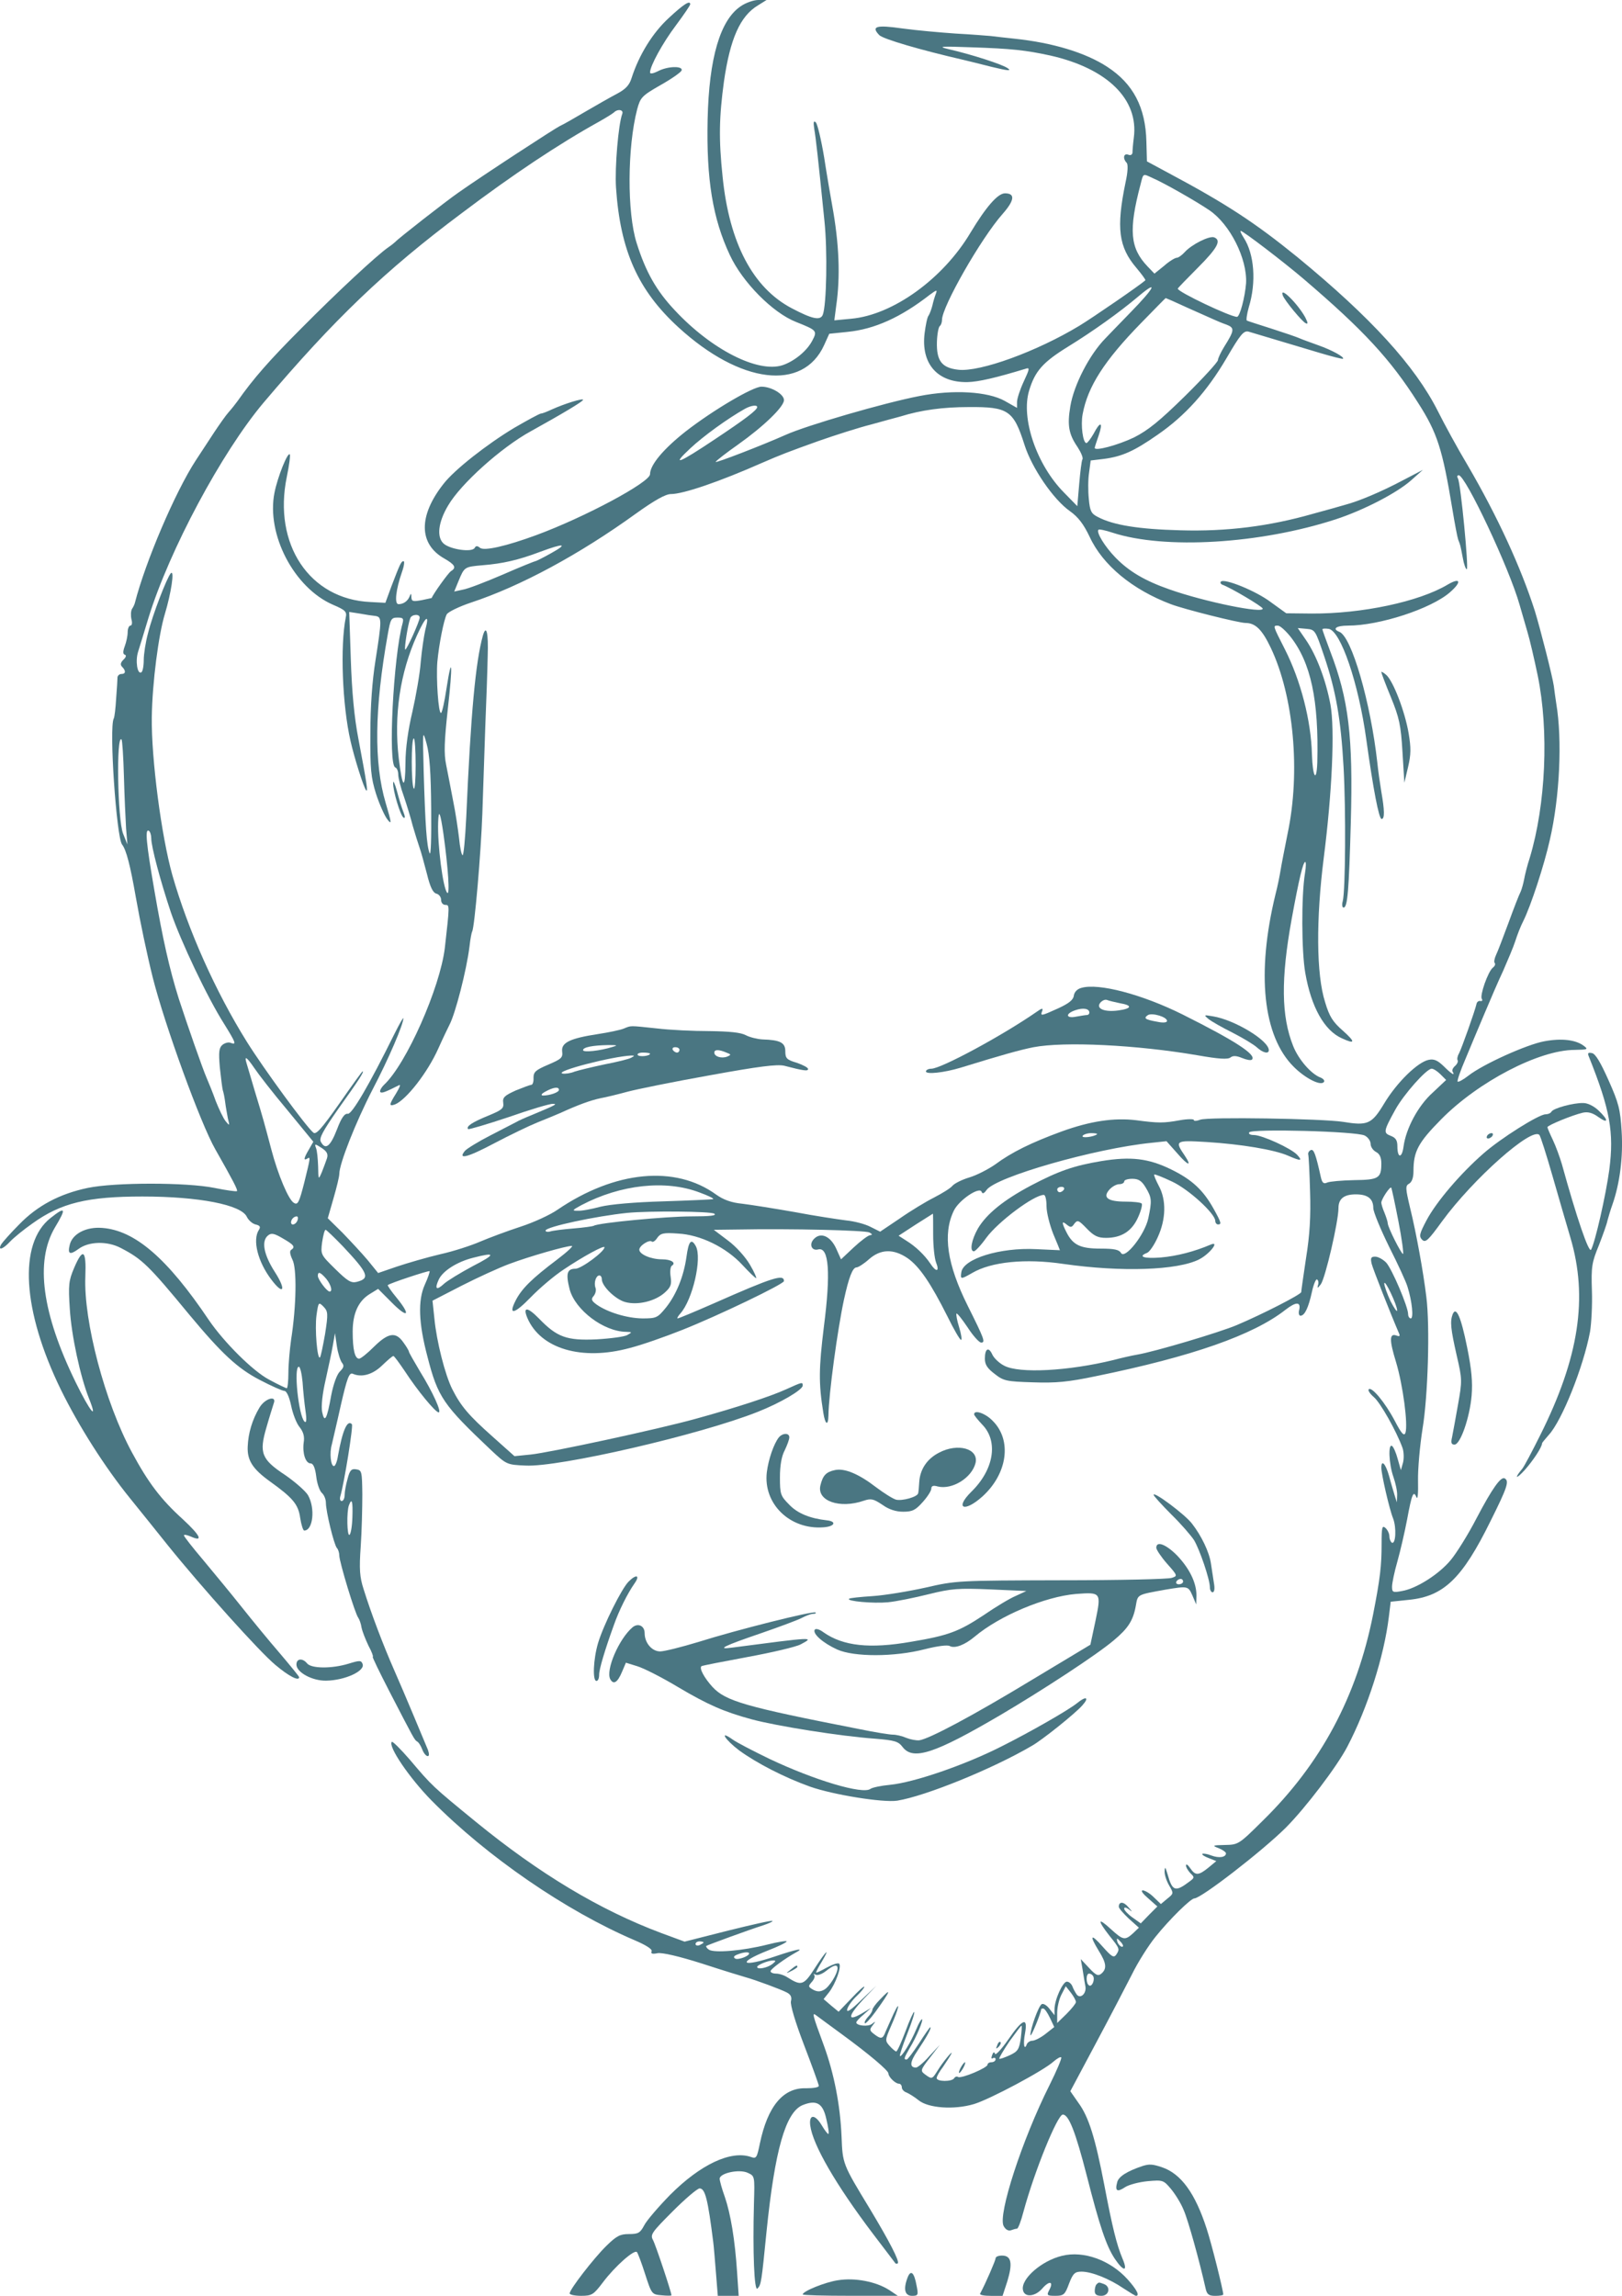 <svg width="212" height="300" viewBox="0 0 212 300" fill="none" xmlns="http://www.w3.org/2000/svg">
<g clip-path="url(#clip0_681_26)">
<path d="M96.831 0.807C94.135 2.597 92.664 7.579 92.489 15.614C92.314 23.439 93.154 28.561 95.395 33.333C97.041 36.877 100.997 40.877 104.043 42.07C106.774 43.158 106.844 43.228 106.179 44.491C105.478 45.86 103.833 47.193 102.292 47.719C99.071 48.772 92.979 45.684 88.182 40.526C85.801 38 84.401 35.544 83.21 31.755C81.95 27.79 81.985 19.264 83.28 14.28C83.701 12.737 83.876 12.526 86.326 11.123C87.762 10.316 89.022 9.438 89.092 9.193C89.267 8.596 87.272 8.631 86.011 9.298C85.381 9.614 84.961 9.684 84.961 9.473C84.961 8.631 86.606 5.614 88.357 3.298C89.373 1.93 90.213 0.702 90.213 0.561C90.213 -0 89.373 0.526 87.412 2.351C85.311 4.281 83.525 7.158 82.545 10.21C82.265 11.123 81.775 11.649 80.654 12.245C79.849 12.667 77.993 13.719 76.558 14.561C75.123 15.403 73.617 16.281 73.197 16.456C72.532 16.772 63.113 22.912 59.927 25.158C58.351 26.245 51.979 31.228 51.699 31.579C51.594 31.684 51.174 32.035 50.754 32.316C49.283 33.333 44.172 38.07 39.375 42.912C35.173 47.122 33.142 49.438 31.042 52.42C30.762 52.806 30.236 53.473 29.886 53.859C29.536 54.245 28.696 55.438 27.996 56.491C27.296 57.543 26.21 59.227 25.58 60.175C22.884 64.315 18.998 73.438 17.632 78.771C17.597 78.946 17.422 79.332 17.247 79.578C17.107 79.823 17.072 80.42 17.177 80.911C17.317 81.402 17.247 81.753 17.037 81.753C16.862 81.753 16.687 82.139 16.687 82.595C16.687 83.087 16.512 83.894 16.302 84.455C16.057 85.122 16.057 85.473 16.302 85.543C16.547 85.613 16.477 85.894 16.127 86.209C15.742 86.595 15.707 86.876 15.951 87.122C16.477 87.648 16.442 88.069 15.882 88.069C15.601 88.069 15.391 88.28 15.356 88.49C15.356 88.736 15.286 89.999 15.181 91.262C15.111 92.525 14.971 93.718 14.866 93.894C14.236 95.052 15.216 109.367 15.951 110.35C16.512 111.052 17.037 113.157 17.737 117.157C18.332 120.525 19.208 124.701 19.978 127.788C21.553 133.999 26.21 146.806 28.136 150.174C30.447 154.245 31.112 155.508 30.972 155.648C30.867 155.718 29.571 155.543 28.031 155.227C24.39 154.49 15.007 154.49 11.47 155.227C7.793 155.999 4.887 157.543 2.507 159.999C1.386 161.122 0.336 162.315 0.161 162.595C-0.329 163.473 0.371 163.262 1.316 162.245C1.771 161.753 3.102 160.666 4.257 159.859C7.969 157.192 11.435 156.35 18.612 156.35C26.035 156.35 31.566 157.438 32.267 159.017C32.477 159.438 32.968 159.894 33.388 159.999C33.983 160.139 34.088 160.315 33.843 160.701C32.968 162.034 33.703 164.876 35.453 167.192C37.064 169.332 37.449 168.595 35.944 166.245C34.473 163.964 34.123 162.174 35.033 161.438C35.453 161.087 35.839 161.157 36.959 161.824C38.429 162.666 38.639 162.946 38.044 163.332C37.834 163.473 37.904 163.929 38.219 164.595C38.815 165.718 38.745 170.631 38.044 175.087C37.869 176.35 37.694 178.28 37.694 179.367C37.694 180.49 37.589 181.403 37.484 181.403C37.379 181.403 36.329 180.911 35.173 180.28C33.038 179.157 29.256 175.367 27.296 172.49C21.869 164.42 17.632 160.771 13.361 160.455C11.26 160.28 9.474 161.227 9.124 162.631C8.809 163.894 9.124 164.034 10.28 163.192C11.61 162.21 14.026 162.139 15.811 163.087C18.577 164.525 19.418 165.332 24.739 171.788C28.976 176.876 31.042 178.806 33.948 180.315C35.488 181.122 36.924 181.753 37.169 181.753C37.449 181.753 37.799 182.49 38.044 183.648C38.254 184.701 38.744 185.999 39.164 186.49C39.655 187.122 39.83 187.718 39.69 188.525C39.515 189.894 39.935 191.227 40.6 191.227C40.95 191.227 41.195 191.824 41.335 192.946C41.44 193.894 41.79 194.841 42.071 195.087C42.351 195.332 42.596 195.894 42.596 196.385C42.596 197.508 43.646 201.824 44.031 202.28C44.206 202.455 44.346 202.911 44.346 203.262C44.346 204.069 46.412 210.911 46.832 211.403C46.972 211.613 47.182 212.174 47.252 212.666C47.357 213.192 47.778 214.245 48.163 215.052C48.583 215.824 48.828 216.49 48.723 216.49C48.618 216.49 49.598 218.49 50.859 220.946C54.185 227.367 54.15 227.332 54.535 227.578C54.745 227.683 55.025 228.174 55.2 228.631C55.375 229.087 55.69 229.473 55.9 229.473C56.11 229.473 56.11 229.192 55.935 228.666C55.375 227.332 52.889 221.332 51.524 218.245C50.088 214.981 48.478 210.736 47.532 207.683C47.007 206.069 46.937 205.052 47.147 202.069C47.287 200.069 47.357 196.981 47.357 195.262C47.322 192.28 47.287 192.104 46.552 191.999C45.922 191.894 45.712 192.139 45.432 193.227C45.222 193.964 45.047 194.911 45.047 195.332C45.047 195.788 44.871 196.139 44.661 196.139C44.451 196.139 44.381 195.859 44.486 195.508C44.977 193.859 46.202 186.28 45.992 186.104C45.397 185.473 44.767 186.911 44.171 190.245C44.066 190.981 43.821 191.578 43.646 191.578C43.226 191.578 43.051 189.859 43.366 188.771C43.471 188.28 44.031 185.964 44.556 183.578C45.362 180.069 45.642 179.332 46.097 179.508C47.287 180.034 48.723 179.613 49.948 178.42C50.648 177.753 51.279 177.192 51.419 177.192C51.524 177.192 52.189 178.104 52.924 179.192C54.57 181.718 56.916 184.56 57.336 184.56C57.756 184.56 56.601 181.964 54.885 179.192C54.115 177.894 53.45 176.736 53.45 176.631C53.45 176.525 53.134 175.964 52.714 175.403C51.734 173.999 50.754 174.139 48.898 175.964C48.023 176.841 47.147 177.543 46.937 177.543C46.377 177.543 46.097 176.35 46.097 173.999C46.097 171.648 46.832 169.999 48.338 169.087L49.423 168.42L51.244 170.245C53.344 172.35 53.73 171.894 51.839 169.578C51.139 168.736 50.614 167.964 50.684 167.929C50.929 167.683 56.04 165.999 56.145 166.104C56.215 166.139 55.935 166.981 55.515 167.894C54.605 169.929 54.71 172.911 55.865 177.262C57.231 182.595 57.931 183.578 64.163 189.473C66.194 191.367 66.229 191.403 68.68 191.508C73.021 191.753 91.543 187.473 99.036 184.49C101.977 183.332 104.918 181.613 104.918 181.052C104.918 180.56 104.848 180.595 102.748 181.543C100.752 182.455 96.27 183.929 90.912 185.403C85.976 186.771 71.796 189.824 69.344 190.069L67.244 190.28L64.373 187.718C61.257 184.946 60.241 183.753 59.121 181.543C58.176 179.683 57.055 175.262 56.775 172.28L56.53 169.964L60.346 167.999C62.412 166.946 65.248 165.648 66.579 165.157C69.204 164.174 73.966 162.806 74.736 162.806C74.981 162.806 74.106 163.613 72.811 164.595C69.555 167.052 68.224 168.35 67.419 169.894C66.368 171.929 67.209 171.753 69.379 169.508C70.5 168.35 72.426 166.701 73.721 165.859C76.172 164.21 79.008 162.666 79.008 162.981C79.008 163.543 76.032 165.753 75.227 165.788C74.106 165.788 73.931 166.42 74.456 168.49C75.192 171.192 78.903 173.999 81.844 174.034C82.649 174.069 82.649 174.069 81.984 174.455C81.634 174.666 79.813 174.911 77.957 175.017C74.071 175.192 72.811 174.736 70.465 172.315C68.959 170.771 68.294 170.701 68.924 172.21C70.64 176.245 76.032 177.859 82.334 176.139C83.875 175.753 86.956 174.666 89.162 173.788C93.853 171.929 102.466 167.788 102.466 167.403C102.466 166.455 101.066 166.876 93.293 170.315C90.807 171.403 88.707 172.28 88.566 172.28C88.461 172.28 88.601 171.999 88.916 171.648C90.527 169.859 91.787 164.42 90.947 162.841C90.352 161.753 90.002 162.174 89.722 164.245C89.372 166.736 88.426 169.122 87.061 170.841C85.941 172.21 85.8 172.28 83.945 172.28C81.914 172.245 79.393 171.473 77.958 170.455C77.293 169.964 77.222 169.753 77.608 169.332C77.853 169.017 77.958 168.525 77.818 168.245C77.608 167.613 77.888 166.666 78.343 166.666C78.518 166.666 78.658 166.876 78.658 167.157C78.658 168.069 80.444 169.788 81.704 170.139C83.35 170.595 85.66 170.034 86.921 168.876C87.691 168.174 87.796 167.824 87.656 166.841C87.551 166.174 87.621 165.543 87.796 165.403C88.426 165.017 87.726 164.56 86.536 164.56C85.065 164.56 83.56 163.894 83.56 163.297C83.56 162.771 84.89 161.929 85.205 162.245C85.345 162.35 85.66 162.139 85.906 161.753C86.326 161.157 86.711 161.052 88.601 161.192C91.507 161.332 94.904 162.981 97.039 165.297C97.915 166.245 98.72 167.017 98.825 167.017C98.93 167.017 98.58 166.21 98.02 165.262C97.424 164.245 96.199 162.876 95.149 162.104L93.293 160.701L96.199 160.666C103.552 160.525 113.145 160.771 113.635 161.052C114.02 161.262 114.055 161.367 113.74 161.403C113.495 161.403 112.55 162.104 111.605 162.981L109.924 164.56L109.294 163.157C108.559 161.543 107.298 160.981 106.423 161.859C105.688 162.56 106.073 163.508 106.948 163.262C108.348 162.911 108.594 166.315 107.683 173.367C107.018 178.806 106.983 180.736 107.613 184.631C107.858 186.174 108.243 186.385 108.278 184.981C108.313 182.174 109.469 173.718 110.309 169.824C110.939 166.946 111.43 165.613 111.955 165.613C112.165 165.613 112.9 165.157 113.565 164.56C115.106 163.192 116.786 163.157 118.642 164.42C120.183 165.508 121.653 167.683 123.824 171.999C124.664 173.718 125.469 175.087 125.609 175.087C125.75 175.087 125.645 174.35 125.364 173.438C125.084 172.56 124.944 171.753 125.014 171.648C125.119 171.578 125.75 172.385 126.485 173.473C127.185 174.56 127.99 175.438 128.235 175.438C128.831 175.438 128.656 174.981 126.485 170.631C123.789 165.227 123.194 161.262 124.664 158.21C125.329 156.806 128.06 154.981 128.305 155.753C128.41 156.034 128.621 155.964 128.936 155.508C130.126 153.788 143.151 150.069 150.503 149.332L152.464 149.122L153.899 150.736C155.265 152.315 155.825 152.49 154.88 151.052C153.514 149.052 153.584 148.981 157.681 149.227C162.232 149.508 166.609 150.245 168.359 151.017C170.04 151.753 170.285 151.718 169.55 150.911C168.78 150.069 164.963 148.315 163.878 148.315C163.423 148.315 163.143 148.174 163.283 147.964C163.598 147.473 177.322 147.824 178.373 148.385C178.793 148.595 179.143 149.087 179.143 149.473C179.143 149.859 179.458 150.315 179.843 150.525C180.334 150.771 180.544 151.262 180.544 152.034C180.544 153.964 180.193 154.174 176.972 154.21C175.362 154.245 173.786 154.385 173.471 154.525C173.016 154.736 172.806 154.595 172.631 153.788C171.966 150.806 171.721 150.139 171.335 150.28C171.09 150.385 170.95 150.631 170.985 150.841C171.055 151.052 171.16 153.227 171.23 155.683C171.335 158.911 171.195 161.367 170.705 164.385C170.355 166.701 170.075 168.701 170.075 168.841C170.04 169.157 164.963 171.753 161.637 173.157C159.396 174.104 150.923 176.631 148.612 177.017C147.982 177.122 146.582 177.438 145.531 177.718C139.649 179.157 133.207 179.508 131.246 178.455C130.616 178.139 129.916 177.473 129.706 177.017C129.216 175.929 128.726 176.21 128.726 177.543C128.726 178.315 129.041 178.806 130.021 179.543C131.176 180.455 131.562 180.525 134.993 180.631C138.004 180.736 139.579 180.595 143.256 179.824C155.79 177.262 163.808 174.455 168.009 171.157C169.41 170.069 170.075 170.069 169.795 171.227C169.69 171.613 169.795 171.929 169.97 171.929C170.53 171.929 171.02 170.876 171.475 168.806C171.686 167.824 172.001 167.087 172.141 167.192C172.316 167.297 172.386 167.648 172.246 167.999C172.141 168.385 172.246 168.315 172.631 167.824C173.226 167.017 174.942 159.613 174.942 157.859C174.942 156.631 175.677 156.069 177.217 156.069C178.758 156.069 179.493 156.631 179.493 157.859C179.493 158.35 180.439 160.631 181.559 162.911C182.714 165.192 183.8 167.543 183.975 168.174C184.57 170.069 184.78 172.28 184.395 172.28C184.22 172.28 184.045 172.034 184.045 171.718C184.045 170.771 181.944 165.824 181.174 164.981C180.754 164.56 180.123 164.21 179.738 164.21C179.178 164.21 179.108 164.385 179.283 165.157C179.493 165.929 181.699 171.543 182.889 174.315C182.994 174.595 182.889 174.666 182.539 174.525C181.594 174.174 181.559 175.052 182.469 177.999C183.38 181.052 184.045 186.139 183.695 187.227C183.52 187.718 183.17 187.332 182.294 185.648C181.034 183.262 179.283 181.157 178.898 181.543C178.758 181.683 179.073 182.139 179.563 182.56C180.404 183.262 182.504 186.981 183.31 189.192C183.485 189.683 183.52 190.56 183.38 191.122L183.099 192.104L182.679 190.631C182.469 189.824 182.119 189.052 181.944 188.946C181.419 188.595 181.524 191.297 182.119 192.981C182.399 193.788 182.644 194.876 182.609 195.403L182.574 196.315L182.294 195.438C182.154 194.946 181.804 193.824 181.559 192.876C181.104 191.262 180.544 190.666 180.544 191.788C180.544 192.631 181.594 197.227 182.084 198.42C182.539 199.613 182.434 201.859 181.909 201.578C181.734 201.438 181.594 201.087 181.594 200.736C181.594 200.385 181.349 199.894 181.069 199.648C180.649 199.297 180.579 199.578 180.579 201.718C180.579 204.56 180.404 206.21 179.458 211.017C177.322 221.718 172.666 230.455 164.998 237.964C161.917 241.017 161.847 241.052 160.096 241.087C158.451 241.122 158.381 241.157 159.291 241.508C159.816 241.718 160.237 242.034 160.237 242.174C160.237 242.701 159.326 242.841 158.311 242.455C157.786 242.245 157.261 242.174 157.155 242.245C157.05 242.35 157.436 242.595 157.996 242.806L158.976 243.192L157.961 244.034C156.665 245.087 156.245 245.122 155.58 244.139C155.265 243.683 155.02 243.508 155.02 243.753C154.985 243.964 155.265 244.42 155.58 244.771C156.14 245.297 156.14 245.367 155.475 245.859C153.619 247.262 153.234 247.157 152.604 244.911C152.324 243.964 152.254 243.859 152.219 244.49C152.184 244.946 152.464 245.788 152.814 246.385C153.409 247.403 153.409 247.438 152.569 248.104L151.729 248.806L150.783 247.894C150.293 247.403 149.628 247.017 149.348 247.017C149.068 247.052 149.383 247.473 150.083 248.069L151.273 249.122L150.188 250.21L149.103 251.332L148.017 250.56C147.422 250.139 146.932 249.613 146.932 249.403C146.932 249.192 147.177 249.227 147.562 249.508C148.052 249.894 148.052 249.859 147.492 249.227C146.862 248.455 146.232 248.455 146.232 249.157C146.232 249.367 146.827 250.034 147.527 250.701L148.858 251.894L148.087 252.631C147.037 253.578 146.792 253.543 145.181 252.069C143.466 250.49 143.396 250.876 145.006 252.946C146.372 254.631 146.372 254.701 145.882 255.438C145.566 255.859 145.286 255.683 144.131 254.385C142.555 252.595 142.345 252.841 143.606 254.911C144.621 256.525 144.691 257.262 143.956 257.894C143.536 258.245 143.256 258.139 142.345 257.157L141.26 255.999L141.505 257.403C141.61 258.139 141.785 259.122 141.855 259.508C142.065 260.455 141.225 261.262 140.735 260.631C140.56 260.385 140.28 259.894 140.175 259.578C140.035 259.227 139.719 258.946 139.439 258.946C138.914 258.946 137.829 261.297 137.829 262.56V263.332L137.164 262.49C136.813 262.034 136.358 261.753 136.148 261.894C135.728 262.139 134.678 265.087 134.678 265.929C134.713 266.35 136.078 263.017 136.078 262.56C136.078 262.49 136.218 262.455 136.358 262.455C136.533 262.455 136.918 263.017 137.234 263.683L137.794 264.876L136.638 265.788C136.008 266.28 135.238 266.666 134.923 266.666C134.643 266.666 134.328 266.876 134.222 267.087C133.872 268.069 133.697 267.087 133.977 265.683C134.363 263.508 133.662 263.788 131.772 266.525C130.896 267.788 130.126 268.595 130.056 268.385C129.951 268.069 129.811 268.139 129.671 268.56C129.531 268.911 129.566 269.087 129.776 268.946C129.986 268.841 130.126 268.911 130.126 269.087C130.126 269.297 129.881 269.473 129.601 269.473C129.321 269.473 129.076 269.613 129.076 269.788C129.076 270.21 125.645 271.648 125.224 271.403C125.049 271.297 124.839 271.367 124.699 271.578C124.419 272.034 122.423 272.034 122.423 271.543C122.423 271.332 122.809 270.666 123.264 270.069C123.684 269.438 124.174 268.701 124.314 268.42C124.699 267.683 123.229 269.438 122.528 270.595C121.828 271.718 121.793 271.718 120.883 271.052C120.288 270.595 120.288 270.49 121.548 268.876L122.844 267.192L121.478 268.666C120.743 269.508 119.938 270.174 119.727 270.174C118.852 270.174 118.922 269.438 119.903 267.999C121.058 266.28 121.828 264.911 121.583 264.911C121.513 264.911 120.848 265.859 120.113 267.017C119.342 268.174 118.642 269.122 118.502 269.122C118.082 269.122 118.152 268.946 118.887 267.648C119.797 266.174 120.743 263.859 120.498 263.859C120.393 263.859 120.043 264.455 119.762 265.157C119.062 266.841 117.837 268.841 117.627 268.666C117.557 268.56 117.977 267.297 118.572 265.788C119.167 264.28 119.587 262.981 119.482 262.911C119.412 262.841 118.887 263.964 118.362 265.403C117.802 266.876 117.277 268.069 117.137 268.069C117.032 268.069 116.646 267.753 116.296 267.367C115.666 266.666 115.666 266.595 116.436 264.806C117.487 262.455 117.767 261.087 116.786 263.157C116.401 264.034 115.911 265.087 115.736 265.508C115.386 266.455 115.141 266.49 114.231 265.788C113.635 265.332 113.635 265.192 114.055 264.666C114.476 264.104 114.476 264.069 113.985 264.455C113.495 264.876 111.92 264.701 111.92 264.28C111.92 264.139 112.34 263.683 112.9 263.227L113.845 262.385L112.55 263.157C110.694 264.21 110.834 263.403 112.865 261.227L114.546 259.473L112.55 261.367C111.184 262.701 110.624 263.052 110.729 262.56C110.834 262.139 111.395 261.367 111.955 260.841C112.515 260.315 112.97 259.753 112.97 259.613C112.97 259.473 112.2 260.139 111.29 261.122L109.609 262.876L108.629 262.069L107.648 261.227L108.348 260.35C109.224 259.227 110.029 256.946 109.679 256.595C109.539 256.455 108.804 256.701 108.033 257.122C107.298 257.543 106.668 257.824 106.668 257.753C106.668 257.648 106.983 257.017 107.403 256.35C108.594 254.315 107.963 254.911 106.493 257.192C105.057 259.438 104.742 259.543 102.922 258.385C102.501 258.104 101.836 257.894 101.416 257.894C101.031 257.894 100.716 257.753 100.716 257.578C100.716 257.297 102.536 255.964 104.042 255.122C105.232 254.49 104.112 254.701 101.416 255.613C96.97 257.122 96.129 256.56 100.366 254.876C101.731 254.35 102.817 253.824 102.817 253.683C102.817 253.578 101.661 253.753 100.296 254.104C97.11 254.911 93.363 255.227 92.663 254.771C92.383 254.595 92.243 254.35 92.313 254.28C92.523 254.139 97.985 252.139 99.771 251.578C100.506 251.332 101.031 251.087 100.961 251.017C100.856 250.911 98.265 251.508 95.149 252.28L89.477 253.718L86.431 252.595C78.378 249.578 70.5 244.841 62.203 238.069C56.496 233.403 56.496 233.403 53.555 229.929C52.365 228.56 51.314 227.508 51.209 227.613C50.684 228.174 53.52 232.35 56.426 235.297C63.673 242.631 74.002 249.718 82.965 253.543C84.436 254.174 85.276 254.701 85.171 254.981C85.031 255.297 85.276 255.367 85.941 255.227C86.536 255.122 88.707 255.613 91.788 256.595C94.484 257.473 97.005 258.245 97.39 258.35C98.79 258.736 102.081 259.964 102.817 260.35C103.377 260.631 103.517 260.981 103.377 261.508C103.272 261.964 103.937 264.21 105.092 267.227C106.143 269.964 107.018 272.385 107.018 272.56C107.018 272.771 106.283 272.876 105.372 272.876C102.361 272.771 100.331 275.227 99.316 280.104C98.93 281.964 98.861 282.104 98.16 281.859C95.534 280.946 91.543 282.841 87.586 286.806C86.046 288.385 84.505 290.174 84.19 290.806C83.665 291.788 83.42 291.929 82.194 291.929C81.039 291.929 80.584 292.174 79.253 293.473C77.608 295.087 74.457 299.157 74.457 299.683C74.457 299.859 75.122 299.999 75.962 299.999C77.363 299.999 77.573 299.859 78.798 298.245C80.409 296.104 82.894 293.929 83.245 294.28C83.385 294.455 83.875 295.753 84.33 297.192C85.17 299.788 85.205 299.824 86.466 299.929C87.166 299.999 87.761 299.999 87.761 299.929C87.761 299.543 85.695 293.332 85.345 292.701C84.96 291.999 85.205 291.683 87.936 288.946C89.582 287.297 91.157 285.964 91.438 285.964C92.173 285.964 92.523 287.403 93.223 292.981C93.293 293.473 93.433 295.227 93.573 296.946L93.818 299.999H96.549L96.339 296.911C96.059 292.666 95.499 289.297 94.729 287.052C94.344 285.999 94.063 284.946 94.063 284.701C94.063 283.964 96.619 283.403 97.74 283.929C98.65 284.35 98.65 284.35 98.545 287.859C98.37 294.28 98.58 299.473 99 299.052C99.49 298.56 99.525 298.245 100.191 291.578C101.276 280.946 102.677 276.034 104.882 275.087C106.703 274.35 107.543 274.806 107.998 276.876C108.243 277.894 108.384 278.771 108.278 278.841C108.208 278.911 107.823 278.42 107.403 277.718C106.528 276.245 105.723 276.245 105.898 277.718C106.213 280.245 109.259 285.508 114.126 291.929C115.666 293.964 116.997 295.683 117.032 295.753C117.102 295.824 117.242 295.824 117.347 295.753C117.592 295.473 116.226 292.841 113.67 288.595C110.134 282.771 110.134 282.771 109.994 279.192C109.819 275.052 109.014 270.946 107.683 267.297C106.143 263.122 106.108 262.911 106.703 263.367C106.983 263.578 108.454 264.666 109.994 265.788C113.635 268.455 116.121 270.56 116.121 270.946C116.121 271.403 117.032 272.28 117.487 272.28C117.697 272.28 117.872 272.49 117.872 272.771C117.872 273.017 118.152 273.332 118.502 273.438C118.817 273.578 119.517 273.999 120.078 274.455C121.338 275.473 124.699 275.718 127.29 274.946C129.321 274.35 136.498 270.525 137.724 269.367C138.179 268.981 138.599 268.736 138.704 268.841C138.809 268.946 138.109 270.595 137.164 272.49C133.592 279.613 130.406 289.403 131.176 290.876C131.422 291.332 131.772 291.543 132.122 291.438C132.402 291.332 132.752 291.227 132.927 291.227C133.067 291.227 133.452 290.245 133.767 289.017C135.203 283.718 138.214 276.315 138.914 276.315C139.684 276.315 140.56 278.525 142.03 284.245C143.711 290.841 144.586 293.473 145.706 295.157C146.862 296.876 147.457 296.876 146.722 295.157C145.952 293.332 145.391 291.052 144.341 285.543C143.151 279.367 142.31 276.631 140.945 274.771L139.894 273.262L143.186 267.087C145.006 263.683 147.142 259.578 147.947 257.999C148.718 256.42 150.118 254.21 151.028 253.087C152.884 250.771 155.65 248.069 156.105 248.069C156.98 248.069 164.928 241.929 168.044 238.841C170.635 236.245 174.767 230.806 176.097 228.245C178.758 223.157 180.894 216.455 181.524 211.297L181.769 209.297L184.15 209.052C188.701 208.595 191.117 206.28 194.829 198.736C196.999 194.385 197.279 193.543 196.684 193.192C196.194 192.876 195.074 194.42 192.973 198.42C191.888 200.525 190.347 202.981 189.612 203.859C188.071 205.718 185.13 207.578 183.275 207.894C182.049 208.139 181.944 208.069 181.944 207.332C181.944 206.876 182.259 205.367 182.644 204.034C183.029 202.666 183.59 200.245 183.905 198.595C184.535 195.192 184.745 194.701 185.13 195.648C185.305 196.034 185.375 195.122 185.34 193.508C185.305 191.964 185.585 188.876 185.935 186.666C186.636 182.49 186.916 173.297 186.426 169.473C186.041 166.245 185.095 161.052 184.325 157.929C183.695 155.262 183.66 154.946 184.185 154.666C184.535 154.455 184.745 153.894 184.745 153.052C184.745 150.455 185.34 149.332 188.351 146.28C193.183 141.367 201.166 137.192 205.822 137.192C207.538 137.157 207.608 137.122 207.013 136.666C205.962 135.859 204.072 135.648 201.831 136.069C199.555 136.49 193.848 139.052 191.923 140.56C191.257 141.087 190.592 141.438 190.522 141.332C190.417 141.262 190.872 139.929 191.537 138.385C192.168 136.876 193.288 134.174 194.023 132.455C194.759 130.701 195.844 128.174 196.474 126.841C197.069 125.473 197.805 123.753 198.05 122.981C198.295 122.21 198.75 121.017 199.1 120.35C200.08 118.385 201.831 113.052 202.566 109.753C203.862 104.174 204.212 96.701 203.407 91.929C203.302 91.262 203.161 90.209 203.091 89.648C202.916 88.42 201.376 82.35 200.606 79.823C198.785 74.139 195.739 67.507 191.853 60.841C190.487 58.561 188.736 55.333 187.931 53.719C184.955 47.824 179.213 41.509 169.55 33.579C164.018 29.087 160.272 26.631 152.709 22.597L149.908 21.088L149.838 18.526C149.733 14.035 148.122 10.947 144.726 8.737C141.89 6.877 137.584 5.579 132.577 5.053C131.316 4.912 129.916 4.772 129.461 4.702C128.971 4.667 126.94 4.491 124.909 4.386C122.879 4.246 119.727 3.965 117.942 3.719C114.511 3.228 113.81 3.439 114.931 4.597C115.491 5.123 120.288 6.526 125.925 7.825C126.415 7.93 128.06 8.351 129.601 8.737C131.772 9.263 132.262 9.298 131.702 8.912C131.036 8.421 127.045 7.123 123.824 6.386C122.528 6.07 123.089 6.035 126.8 6.176C132.262 6.351 134.082 6.562 137.304 7.263C144.726 8.947 148.858 12.982 148.192 18C148.087 18.807 148.017 19.684 148.017 19.965C147.982 20.211 147.772 20.351 147.457 20.211C146.862 20 146.722 20.702 147.247 21.263C147.457 21.439 147.422 22.456 147.107 23.86C145.882 29.79 146.197 32.281 148.542 35.018C149.243 35.86 149.768 36.562 149.698 36.632C148.998 37.264 142.765 41.544 141.085 42.562C135.518 45.93 128.095 48.632 125.259 48.316C123.089 48.071 122.388 47.158 122.458 44.667C122.493 43.649 122.668 42.702 122.844 42.597C122.984 42.492 123.124 42.141 123.124 41.79C123.124 40.071 128.235 31.123 131.036 27.965C132.612 26.175 132.717 25.263 131.351 25.263C130.406 25.263 128.866 27.052 126.835 30.421C123.264 36.421 116.716 41.158 111.255 41.649L109.049 41.859L109.294 39.965C109.854 36.14 109.679 31.824 108.769 26.842C108.559 25.684 108.068 22.842 107.718 20.561C107.333 18.245 106.843 16.21 106.633 16C106.353 15.719 106.283 15.929 106.423 16.842C106.633 18.035 106.913 20.526 107.753 28.842C108.173 32.772 108.033 39.86 107.543 41.123C107.228 41.93 106.143 41.684 103.482 40.281C98.405 37.614 95.324 31.754 94.449 23.123C93.923 18.14 93.993 15.298 94.624 10.632C95.429 5.088 96.724 2.105 99.07 0.702L100.191 0H99.105C98.51 0 97.495 0.351 96.829 0.807L96.831 0.807ZM81.321 14.912C80.83 16.246 80.34 21.825 80.515 24.526C81.076 32.772 83.386 37.93 88.673 42.772C96.761 50.176 104.953 51.194 107.719 45.088L108.385 43.614L110.765 43.369C114.302 43.018 117.733 41.474 121.514 38.527C122.424 37.86 122.529 37.825 122.319 38.386C122.179 38.737 121.969 39.439 121.864 39.93C121.724 40.457 121.514 41.018 121.374 41.229C121.199 41.404 120.989 42.457 120.849 43.544C120.359 47.544 122.529 50.001 126.451 49.93C127.921 49.895 130.162 49.369 134.083 48.176C134.609 48.001 134.574 48.211 133.803 49.86C133.313 50.913 132.928 52.106 132.928 52.527V53.299L131.317 52.386C129.112 51.158 124.595 50.878 120.149 51.755C115.597 52.632 105.443 55.579 102.643 56.843C99.737 58.141 93.399 60.597 93.539 60.351C93.644 60.176 94.94 59.158 96.445 58.106C99.807 55.72 102.467 53.158 102.467 52.281C102.467 51.509 100.822 50.527 99.526 50.527C98.406 50.527 93.224 53.579 89.653 56.351C86.747 58.632 84.962 60.737 84.962 61.965C84.962 63.018 76.454 67.579 70.082 69.93C66.16 71.369 63.254 72.036 62.729 71.579C62.379 71.299 62.204 71.299 62.029 71.615C61.644 72.211 58.807 71.79 57.967 71.018C57.057 70.176 57.267 68.246 58.562 66.071C60.208 63.229 65.53 58.457 69.382 56.351C73.373 54.141 76.209 52.457 76.209 52.246C76.209 52.001 73.828 52.737 72.112 53.509C71.517 53.79 70.887 54.036 70.712 54.036C70.537 54.036 68.926 54.913 67.176 55.93C63.675 58.036 59.403 61.369 57.968 63.229C54.676 67.404 54.711 71.088 58.073 72.983C59.473 73.79 59.683 74.176 58.948 74.632C58.598 74.843 56.567 77.685 56.427 78.141C56.427 78.141 55.832 78.281 55.132 78.421C53.976 78.632 53.801 78.597 53.766 78.036C53.766 77.509 53.696 77.509 53.556 77.895C53.311 78.527 52.751 78.948 52.086 78.948C51.525 78.948 51.735 77.053 52.541 74.737C52.821 73.965 52.891 73.334 52.751 73.334C52.436 73.334 52.296 73.65 51.14 76.667L50.37 78.772L48.409 78.667C40.462 78.316 35.665 71.123 37.485 62.316C37.8 60.807 37.975 59.474 37.87 59.369C37.59 59.088 36.295 62.281 35.875 64.386C34.789 69.825 38.431 76.807 43.507 79.018C45.153 79.72 45.363 79.931 45.188 80.703C44.453 84.387 44.733 92.142 45.818 96.843C46.308 99.018 47.534 102.912 47.849 103.263C48.129 103.579 47.954 102.421 46.834 96.492C46.308 93.79 45.993 90.386 45.853 86.211L45.643 79.965L47.008 80.176C47.744 80.316 48.689 80.456 49.074 80.491C49.915 80.632 49.915 80.948 49.074 86.316C48.654 88.948 48.409 92.246 48.409 95.79C48.374 100.491 48.479 101.579 49.144 103.719C49.599 105.123 50.265 106.596 50.615 107.053C51.21 107.825 51.21 107.614 50.405 104.912C48.864 99.684 48.934 92.667 50.685 82.877C51.035 80.877 51.14 80.702 51.945 80.702C52.681 80.702 52.786 80.807 52.611 81.474C51.42 85.754 50.685 99.965 51.665 100.281C51.875 100.351 52.05 100.772 52.05 101.193C52.05 101.649 52.365 102.912 52.786 104.07C53.171 105.193 53.696 106.912 53.941 107.895C54.221 108.842 54.606 110.105 54.816 110.702C55.026 111.263 55.447 112.842 55.797 114.175C56.217 115.895 56.567 116.632 57.022 116.772C57.372 116.842 57.652 117.228 57.652 117.579C57.652 117.965 57.897 118.246 58.212 118.246C58.773 118.246 58.773 118.281 58.142 123.86C57.512 129.088 53.101 139.053 50.195 141.754C49.809 142.14 49.599 142.561 49.705 142.702C49.915 142.877 50.3 142.737 52.19 141.789C52.4 141.719 52.19 142.175 51.77 142.877C50.825 144.386 50.825 144.596 51.63 144.316C53.101 143.719 55.902 140.14 57.302 136.982C57.897 135.649 58.563 134.281 58.738 133.93C59.508 132.491 60.978 126.807 61.364 123.684C61.469 122.702 61.644 121.825 61.714 121.719C62.029 121.193 62.869 111.333 63.044 106.316C63.149 103.333 63.324 98.175 63.429 94.912C63.569 91.613 63.709 87.473 63.744 85.684C63.849 82.736 63.569 81.508 63.114 83.052C62.169 86.456 61.539 93.052 60.943 106.736C60.803 109.578 60.593 111.859 60.453 111.753C60.313 111.683 60.103 110.666 59.998 109.508C59.858 108.35 59.543 106.174 59.228 104.666C58.948 103.157 58.528 101.052 58.318 99.964C58.002 98.455 58.072 96.876 58.528 92.666C59.193 86.806 59.088 85.262 58.352 89.999C58.107 91.648 57.792 93.087 57.652 93.157C57.302 93.367 56.987 88.631 57.162 86.49C57.372 84.21 58.002 81.016 58.388 80.28C58.563 79.964 59.998 79.262 61.574 78.736C68.051 76.596 75.719 72.455 83.106 67.122C85.556 65.367 86.992 64.56 87.692 64.56C89.303 64.56 94.029 62.946 99.666 60.455C102.012 59.438 102.993 59.052 107.019 57.613C109.225 56.841 112.306 55.859 113.846 55.473C115.387 55.052 117.138 54.56 117.698 54.42C120.394 53.578 123.265 53.192 126.626 53.192C131.773 53.157 132.473 53.613 133.908 58.139C134.854 61.122 137.655 65.262 139.86 66.806C140.946 67.578 141.646 68.525 142.416 70.139C144.132 73.859 148.018 77.052 153.025 78.946C154.776 79.613 161.918 81.403 162.793 81.403C164.089 81.403 164.964 82.28 166.085 84.631C169.096 90.946 170.006 100.876 168.29 108.946C167.905 110.876 167.485 113.017 167.38 113.683C167.275 114.35 166.995 115.788 166.715 116.841C164.194 127.192 165.069 135.403 169.096 139.403C170.601 140.911 172.667 141.964 173.052 141.367C173.157 141.192 172.947 140.946 172.597 140.806C171.371 140.35 169.726 138.455 169.026 136.701C167.45 132.771 167.415 127.894 168.816 120.139C169.796 114.771 170.321 112.631 170.601 112.631C170.706 112.631 170.706 113.297 170.566 114.104C170.076 117.052 170.111 124.35 170.601 127.122C171.371 131.578 173.087 134.666 175.398 135.683C177.148 136.49 177.183 136.174 175.538 134.701C174.207 133.543 173.752 132.841 173.192 130.946C172.037 127.332 172.002 120.139 173.017 112.104C174.102 103.648 174.487 95.262 173.892 92.069C173.297 88.876 172.072 85.647 170.706 83.647L169.621 82.069L170.776 82.174C171.897 82.279 171.932 82.384 173.052 85.683C174.628 90.314 175.258 94.034 175.608 100.245C175.923 105.859 175.853 116.35 175.503 117.753C175.363 118.21 175.433 118.595 175.608 118.595C176.133 118.595 176.308 116.385 176.553 107.508C176.868 96.21 176.273 91.367 173.857 85.087C173.297 83.613 172.842 82.315 172.842 82.245C172.842 82.139 173.192 82.104 173.647 82.174C175.223 82.385 177.569 89.262 178.584 96.665C179.494 103.192 180.229 107.016 180.58 107.016C181 107.016 180.965 105.858 180.545 103.472C180.37 102.419 180.124 100.7 180.019 99.647C179.144 91.788 176.658 83.156 175.048 82.559C174.067 82.173 174.663 81.752 176.168 81.752C180.3 81.752 187.057 79.542 189.508 77.401C191.083 76.033 190.908 75.401 189.228 76.384C185.481 78.63 177.989 80.209 171.441 80.173L168.115 80.138L166.12 78.7C164.194 77.226 160.027 75.542 159.572 75.998C159.467 76.138 159.537 76.279 159.712 76.384C160.903 76.805 164.929 79.226 165.034 79.507C165.279 80.244 157.402 78.63 152.85 77.016C149.629 75.893 147.563 74.665 145.813 72.875C144.377 71.401 143.257 69.542 143.572 69.226C143.642 69.121 144.482 69.296 145.427 69.612C152.22 71.823 164.684 71.086 174.593 67.858C178.234 66.665 182.575 64.419 184.431 62.77L185.971 61.401L183.346 62.77C180.58 64.244 177.569 65.507 175.818 65.963C175.258 66.138 173.332 66.665 171.546 67.156C165.874 68.77 160.378 69.472 154.285 69.296C148.894 69.156 145.497 68.63 143.467 67.542C142.626 67.121 142.451 66.77 142.311 65.191C142.206 64.173 142.206 62.63 142.346 61.752L142.556 60.173L144.307 59.963C146.653 59.647 148.193 58.98 151.309 56.805C154.916 54.314 157.752 51.156 160.308 46.805C162.128 43.682 162.548 43.191 163.179 43.331C163.879 43.542 165.769 44.103 172.457 46.103C174.102 46.594 175.468 46.945 175.538 46.875C175.748 46.665 174.102 45.752 172.317 45.121C171.371 44.77 170.251 44.384 169.866 44.209C169.481 44.033 167.835 43.472 166.19 42.945C164.544 42.419 163.109 41.963 162.968 41.893C162.863 41.823 162.968 41.051 163.214 40.173C164.229 36.875 163.949 33.191 162.548 31.051C162.233 30.559 162.058 30.173 162.163 30.173C162.478 30.173 167.8 34.244 170.391 36.454C178.234 43.156 181.735 46.945 185.341 52.63C187.862 56.56 188.527 58.665 189.823 66.49C190.138 68.42 190.488 70.245 190.593 70.525C190.873 71.227 190.873 71.227 191.188 72.876C191.328 73.718 191.573 74.385 191.713 74.385C191.994 74.385 190.908 63.087 190.558 62.525C190.418 62.279 190.453 62.104 190.663 62.104C191.538 62.104 197.28 74.279 198.611 79.016C198.891 79.963 199.346 81.542 199.626 82.525C199.941 83.542 200.537 86.139 200.992 88.314C202.462 95.507 202.042 105.156 199.941 112.103C199.626 113.051 199.311 114.314 199.206 114.91C199.101 115.472 198.891 116.209 198.751 116.524C198.576 116.84 197.876 118.63 197.175 120.559C196.475 122.454 195.74 124.384 195.53 124.805C195.32 125.261 195.25 125.717 195.355 125.823C195.495 125.963 195.39 126.244 195.11 126.454C194.479 126.98 193.394 130.068 193.674 130.524C193.814 130.735 193.709 130.84 193.499 130.805C193.254 130.735 193.009 130.945 192.974 131.226C192.764 132.138 191.048 136.98 190.698 137.647C190.488 137.998 190.418 138.419 190.523 138.559C190.593 138.735 190.453 139.051 190.173 139.296C189.893 139.542 189.753 139.858 189.858 140.033C190.243 140.665 189.683 140.314 188.702 139.331C187.897 138.559 187.442 138.349 186.742 138.489C185.306 138.77 182.575 141.437 180.93 144.173C179.284 146.91 178.759 147.121 175.538 146.594C172.842 146.173 157.892 145.928 156.876 146.314C156.421 146.489 156.036 146.524 156.036 146.349C156.036 146.209 155.196 146.209 154.215 146.384C152.08 146.77 151.414 146.77 148.508 146.384C145.602 146.033 142.521 146.489 138.74 147.858C134.819 149.296 132.228 150.559 130.057 152.173C129.147 152.805 127.641 153.577 126.696 153.858C125.751 154.138 124.77 154.63 124.49 154.945C124.245 155.261 123.16 155.928 122.074 156.489C121.024 157.016 118.993 158.244 117.593 159.226L115.037 160.945L113.776 160.314C113.111 159.963 111.676 159.577 110.59 159.472C109.47 159.331 106.459 158.875 103.868 158.384C101.277 157.928 98.196 157.437 97.04 157.296C95.57 157.156 94.554 156.77 93.609 156.103C88.252 152.209 80.374 152.98 72.882 158.068C71.937 158.735 69.731 159.752 67.98 160.314C66.265 160.875 63.919 161.752 62.764 162.244C61.643 162.735 59.297 163.507 57.547 163.893C55.761 164.314 53.24 165.051 51.875 165.507L49.424 166.349L48.058 164.665C47.288 163.752 45.783 162.138 44.767 161.086L42.842 159.191L43.577 156.63C43.997 155.191 44.347 153.752 44.347 153.402C44.347 152.068 46.483 146.665 48.689 142.384C50.789 138.384 52.785 133.717 52.715 133.051C52.715 132.91 52.19 133.823 51.56 135.086C48.233 141.823 45.993 145.612 45.468 145.542C45.047 145.472 44.627 146.033 44.032 147.612C43.157 149.858 42.526 150.314 41.931 149.191C41.686 148.735 42.176 147.823 44.207 144.91C46.868 141.191 47.638 139.998 47.393 139.998C47.323 139.998 45.958 141.893 44.347 144.209C42.001 147.542 41.301 148.314 40.951 147.998C40.006 147.226 34.509 139.717 32.268 136.138C28.172 129.577 24.6 121.577 22.535 114.384C21.099 109.296 19.769 99.156 19.839 93.717C19.909 89.156 20.714 82.98 21.554 80.208C22.36 77.542 22.85 74.384 22.325 74.91C21.834 75.436 19.944 80.314 19.348 82.734C19.033 83.892 18.788 85.471 18.788 86.243C18.788 87.05 18.648 87.752 18.473 87.857C17.948 88.173 17.668 86.349 18.053 85.156C18.263 84.524 18.858 82.524 19.418 80.699C22.149 71.857 28.977 59.12 34.438 52.629C43.682 41.717 50.298 35.366 60.347 27.857C67.035 22.805 73.056 18.805 78.308 15.892C79.184 15.401 80.024 14.875 80.234 14.699C80.759 14.173 81.565 14.349 81.32 14.91L81.321 14.912ZM150.645 23.263C152.116 23.895 156.317 26.281 158.068 27.474C160.764 29.298 163.04 33.825 162.864 37.018C162.724 38.807 162.059 41.404 161.674 41.404C160.799 41.404 153.936 38.14 153.936 37.719C153.936 37.649 155.127 36.421 156.562 34.983C159.118 32.421 159.678 31.404 158.698 31.018C158.068 30.772 155.722 31.965 154.847 32.947C154.462 33.368 154.006 33.684 153.796 33.684C153.586 33.684 152.816 34.14 152.151 34.737L150.89 35.755L149.98 34.807C147.704 32.421 147.494 30.07 149.07 24.105C149.455 22.596 149.35 22.667 150.645 23.263ZM147.809 40.772C146.059 42.562 144.588 44.106 144.483 44.211C142.382 46.351 140.352 50.316 139.896 53.088C139.476 55.579 139.686 56.737 140.842 58.421C141.297 59.123 141.612 59.86 141.472 60.035C141.367 60.211 141.192 61.65 141.052 63.264L140.807 66.141L139.056 64.351C135.485 60.737 133.419 54.667 134.505 51.053C135.275 48.492 136.29 47.334 139.651 45.264C142.837 43.299 146.339 40.808 148.825 38.702C151.45 36.492 150.925 37.579 147.809 40.772ZM155.197 40.211C156.702 40.878 158.278 41.579 158.663 41.755C159.048 41.93 159.783 42.246 160.309 42.421C161.394 42.843 161.359 43.158 159.993 45.334C159.538 46.071 159.188 46.843 159.188 47.053C159.188 47.299 157.263 49.404 154.917 51.72C151.556 55.018 150.085 56.211 148.229 57.158C146.094 58.176 143.083 58.983 143.083 58.527C143.083 58.421 143.328 57.685 143.608 56.878C144.203 55.123 143.818 54.983 142.943 56.667C142.557 57.334 142.137 57.895 141.997 57.895C141.542 57.895 141.227 55.544 141.507 54.106C142.172 50.527 144.308 47.158 149.175 42.176C150.89 40.421 152.326 38.948 152.361 38.948C152.396 38.948 153.691 39.509 155.197 40.211ZM98.967 53.193C98.967 53.579 97.391 54.772 93.435 57.403C88.603 60.632 87.693 60.947 90.214 58.596C91.894 57.017 95.08 54.702 97.391 53.403C98.161 52.982 98.967 52.877 98.967 53.193ZM72.043 72.281C70.992 72.877 70.047 73.334 69.977 73.334C69.872 73.334 67.946 74.106 65.705 75.088C63.5 76.035 61.154 76.948 60.489 77.053L59.368 77.298L59.928 75.93C60.699 74.07 60.699 74.07 63.079 73.86C65.705 73.649 67.736 73.193 70.607 72.106C73.723 70.948 74.318 71.018 72.043 72.281ZM54.852 80.702C54.852 81.193 53.101 85.053 52.961 84.877C52.821 84.737 53.311 81.579 53.626 80.772C53.801 80.281 54.852 80.176 54.852 80.702ZM55.587 82.316C55.412 83.088 55.132 84.948 54.992 86.491C54.887 88.035 54.361 90.948 53.906 92.983C53.346 95.334 52.996 97.79 52.996 99.719C52.961 103.333 52.611 103.088 52.121 99.123C51.455 93.439 52.296 87.895 54.501 83.018C55.657 80.457 56.182 80.141 55.587 82.316ZM168.637 83.158C171.333 86.562 172.384 91.474 172.174 99.649C172.069 102.351 171.578 101.579 171.473 98.597C171.368 94.175 170.003 88.912 167.937 84.843C166.327 81.685 166.362 81.755 167.027 81.755C167.307 81.755 168.007 82.386 168.637 83.158ZM56.357 105.684C56.392 109.509 56.322 111.93 56.147 111.474C55.762 110.491 55.587 107.86 55.377 100.877C55.236 95.333 55.236 95.298 55.762 97.193C56.147 98.597 56.322 100.947 56.357 105.684ZM16.198 101.474C16.268 104.035 16.408 107.088 16.478 108.246L16.653 110.351L16.093 108.947C15.357 107.088 15.182 95.895 15.883 96.632C15.988 96.737 16.128 98.912 16.198 101.474ZM54.326 99.965C54.326 101.86 54.221 103.263 54.081 103.053C53.731 102.491 53.731 96.491 54.081 96.491C54.221 96.491 54.326 98.07 54.326 99.965ZM57.967 109.018C58.597 113.544 58.807 117.053 58.457 116.667C57.897 116.105 57.162 110.351 57.267 107.439C57.337 105.614 57.547 106.14 57.967 109.018ZM19.769 109.544C19.769 110.632 20.924 114.982 22.325 119.193C23.62 122.982 27.087 130.316 29.292 133.789C30.833 136.281 30.938 136.561 30.168 136.281C29.888 136.14 29.397 136.281 29.082 136.526C28.627 136.912 28.557 137.439 28.732 139.474C28.872 140.807 29.047 142.175 29.117 142.456C29.222 142.737 29.362 143.474 29.432 144.035C29.503 144.632 29.677 145.544 29.783 146.14C30.028 147.123 30.028 147.158 29.503 146.526C29.187 146.14 28.627 144.947 28.207 143.895C27.822 142.807 27.262 141.439 27.017 140.877C26.491 139.684 24.496 133.965 23.375 130.526C22.15 126.632 21.275 122.737 20.189 116.421C19.104 110.14 18.929 108.246 19.454 108.561C19.629 108.667 19.769 109.123 19.769 109.544ZM33.249 139.579C33.739 140.316 35.665 142.807 37.556 145.053L40.952 149.193L40.392 150.175C39.726 151.298 39.621 151.719 40.147 151.404C40.602 151.123 40.602 151.158 39.761 154.561C39.096 157.158 38.921 157.474 38.431 157.193C37.731 156.842 36.33 153.509 35.455 150.175C34.544 146.737 34.369 146.07 33.319 142.632C32.794 140.877 32.304 139.193 32.199 138.842C31.919 137.895 32.269 138.14 33.249 139.579ZM188.279 140.386L189.015 141.123L187.264 142.772C185.338 144.491 183.763 147.474 183.448 149.825C183.238 151.404 182.642 151.368 182.642 149.789C182.642 149.018 182.432 148.667 181.767 148.421C180.787 148.035 180.822 147.825 182.362 145.018C183.483 142.982 186.459 139.649 187.124 139.649C187.369 139.649 187.894 140 188.279 140.386ZM143.394 148.211C142.974 148.561 141.293 148.772 141.503 148.421C141.608 148.246 142.133 148.07 142.623 148.07C143.149 148.07 143.464 148.14 143.394 148.211ZM42.734 151.368C42.594 151.754 42.314 152.561 42.069 153.158C41.614 154.211 41.614 154.211 41.579 152.386C41.544 151.404 41.439 150.316 41.299 150C41.089 149.439 41.158 149.439 42.034 150C42.734 150.456 42.909 150.807 42.734 151.368ZM91.436 155.825C92.591 156.246 93.397 156.632 93.187 156.702C93.012 156.737 90.071 156.877 86.71 156.982C82.963 157.088 79.777 157.368 78.482 157.684C77.326 158 75.996 158.246 75.506 158.211C74.735 158.211 74.77 158.14 75.996 157.474C81.142 154.772 87.025 154.14 91.436 155.825ZM182.782 159.614C183.238 161.93 183.483 163.86 183.378 163.86C183.133 163.825 181.417 160.421 181.382 159.86C181.382 159.649 181.172 159.018 180.962 158.491C180.717 157.93 180.542 157.333 180.542 157.158C180.542 156.702 181.662 155.018 181.837 155.193C181.907 155.298 182.327 157.263 182.782 159.614ZM93.361 158.596C93.711 158.842 92.836 158.947 90.385 158.947C87.094 158.947 78.201 159.789 77.606 160.175C77.466 160.246 76.275 160.421 74.945 160.526C73.615 160.632 72.249 160.807 71.934 160.912C71.584 161.018 71.304 160.947 71.304 160.807C71.304 160.316 77.886 158.912 81.983 158.491C84.854 158.211 92.906 158.281 93.361 158.596ZM121.966 161.298C121.966 162.807 122.141 164.456 122.351 164.982C122.842 166.211 122.351 166.281 121.581 165.088C120.846 164 119.69 162.877 118.43 162.105L117.45 161.474L119.655 160.035C120.881 159.263 121.931 158.596 121.931 158.596C121.966 158.596 121.966 159.825 121.966 161.298ZM38.882 159.474C38.672 160.035 38.042 160.211 38.042 159.719C38.042 159.333 38.427 158.947 38.777 158.947C38.952 158.947 38.987 159.193 38.882 159.474ZM44.834 162.877C48.16 166.421 48.405 167.053 46.62 167.509C45.885 167.684 45.429 167.404 43.819 165.825C41.928 163.965 41.893 163.93 42.103 162.316C42.243 161.439 42.418 160.702 42.558 160.702C42.663 160.702 43.679 161.684 44.834 162.877ZM61.815 165.439C60.17 166.316 58.454 167.368 58.034 167.754C57.053 168.667 56.773 168.456 57.334 167.228C57.859 166.07 59.749 164.877 61.85 164.351C64.826 163.579 64.826 163.895 61.815 165.439ZM42.628 167.088C43.258 167.86 43.504 168.772 43.083 168.772C42.733 168.772 41.578 167.228 41.543 166.737C41.543 166.105 41.858 166.211 42.628 167.088ZM182.608 171.228C182.608 171.509 182.223 170.947 181.733 170C181.278 169.018 180.928 168 180.928 167.719C180.963 167.053 182.608 170.526 182.608 171.228ZM42.488 174.316C42.208 175.895 41.928 177.263 41.823 177.368C41.473 177.754 41.123 173.649 41.368 171.86C41.613 170.14 41.648 170.105 42.278 170.737C42.873 171.368 42.908 171.614 42.488 174.316ZM44.694 178.07C45.009 178.456 44.939 178.702 44.414 179.228C44.029 179.614 43.574 180.877 43.294 182.316C42.733 185.474 42.418 186.035 42.103 184.491C41.963 183.719 42.138 182.14 42.558 180.316C42.908 178.702 43.364 176.667 43.504 175.789L43.784 174.211L44.029 175.895C44.169 176.842 44.484 177.789 44.694 178.07ZM39.547 180.596C39.617 181.719 39.792 183.404 39.932 184.386C40.107 185.579 40.037 186 39.792 185.754C39.022 184.982 38.357 178.596 39.057 178.596C39.232 178.596 39.442 179.509 39.547 180.596ZM46.059 198.246C46.024 199.439 45.849 200.456 45.674 200.561C45.359 200.772 45.289 197.544 45.604 196.702C45.989 195.684 46.129 196.14 46.059 198.246ZM146.579 253.86C146.824 254.175 146.859 254.386 146.649 254.386C146.474 254.386 146.229 254.14 146.089 253.86C145.984 253.579 145.949 253.333 146.019 253.333C146.089 253.333 146.334 253.579 146.579 253.86ZM91.96 253.825C91.96 253.895 91.715 254.035 91.435 254.175C91.155 254.281 90.91 254.211 90.91 254.035C90.91 253.825 91.155 253.684 91.435 253.684C91.715 253.684 91.96 253.754 91.96 253.825ZM97.912 255.263C97.912 255.614 96.477 256.14 96.092 255.93C95.812 255.754 95.917 255.579 96.372 255.404C97.142 255.088 97.912 255.018 97.912 255.263ZM100.924 256.667C100.259 257.158 98.963 257.404 98.963 257.018C98.963 256.772 100.399 256.175 101.064 256.175C101.449 256.175 101.414 256.281 100.924 256.667ZM109.467 257.193C109.467 257.93 108.382 259.649 107.716 260C107.226 260.281 106.806 260.281 106.281 260C105.616 259.614 105.616 259.544 106.106 258.982C106.421 258.632 106.561 258.246 106.421 258.07C106.246 257.93 106.351 257.895 106.596 258.035C106.841 258.175 107.436 257.965 107.926 257.579C108.942 256.772 109.467 256.632 109.467 257.193ZM142.869 258.211C143.149 258.667 142.728 259.684 142.343 259.439C141.923 259.193 141.923 257.895 142.343 257.895C142.553 257.895 142.763 258.035 142.869 258.211ZM140.628 261.614C140.628 261.789 140.068 262.491 139.402 263.158L138.177 264.351V263.018C138.177 262.316 138.422 261.228 138.737 260.632L139.297 259.544L139.962 260.386C140.313 260.842 140.628 261.404 140.628 261.614ZM133.415 266.386C133.205 267.789 133.03 268.07 131.98 268.561C131.279 268.877 130.684 269.088 130.614 269.018C130.544 268.947 131.139 267.93 131.945 266.737C132.785 265.579 133.485 264.632 133.52 264.702C133.59 264.737 133.52 265.509 133.415 266.386Z" fill="#4A7682"/>
<path d="M167.66 38.596C167.87 39.227 170.216 42.069 170.671 42.245C170.986 42.385 170.951 42.175 170.601 41.473C169.621 39.683 167.205 37.297 167.66 38.596Z" fill="#4A7682"/>
<path d="M180.541 87.826C180.541 87.931 181.102 89.44 181.802 91.124C182.887 93.79 183.097 94.738 183.307 98.247L183.553 102.282L184.043 100.212C184.428 98.562 184.428 97.72 184.113 95.826C183.623 92.948 182.117 89.054 181.207 88.212C180.857 87.896 180.541 87.72 180.541 87.826Z" fill="#4A7682"/>
<path d="M51.384 102.321C51.349 103.303 52.329 106.602 52.749 106.847C52.959 106.988 52.959 106.672 52.714 106.075C52.504 105.549 52.119 104.286 51.874 103.338C51.594 102.356 51.384 101.9 51.384 102.321Z" fill="#4A7682"/>
<path d="M141.331 129.091C140.805 129.231 140.42 129.617 140.35 130.108C140.28 130.67 139.685 131.126 138.319 131.757C136.079 132.775 135.939 132.81 136.219 132.108C136.359 131.687 136.184 131.722 135.448 132.249C130.932 135.371 122.984 139.652 121.724 139.652C121.339 139.652 121.023 139.828 121.023 140.003C121.023 140.424 123.369 140.178 125.575 139.512C131.037 137.828 133.313 137.196 135.063 136.845C139.09 136.073 148.543 136.529 156.526 137.898C159.327 138.389 160.482 138.459 160.832 138.178C161.147 137.933 161.568 137.933 162.338 138.249C162.933 138.494 163.493 138.6 163.633 138.459C164.264 137.828 161.428 136.003 154.565 132.564C149.278 129.933 143.571 128.424 141.331 129.091ZM146.372 131.091C148.053 131.371 147.948 131.793 146.162 132.038C144.342 132.284 143.186 131.793 143.816 131.021C144.061 130.74 144.447 130.564 144.692 130.67C144.937 130.775 145.707 130.95 146.372 131.091ZM142.381 132.319C142.381 132.494 142.241 132.635 142.066 132.635C141.891 132.635 141.261 132.74 140.665 132.845C139.3 133.126 139.195 132.459 140.56 132.003C141.576 131.652 142.381 131.793 142.381 132.319ZM152.534 133.407C152.534 133.617 152.044 133.687 151.239 133.512C149.663 133.231 149.418 133.056 150.049 132.635C150.609 132.319 152.534 132.88 152.534 133.407Z" fill="#4A7682"/>
<path d="M157.961 133.16C158.346 133.476 159.781 134.283 161.112 134.949C162.477 135.651 163.878 136.493 164.298 136.879C165.068 137.581 165.838 137.756 165.838 137.23C165.838 135.967 161.357 133.265 158.556 132.809C157.33 132.599 157.295 132.599 157.961 133.16Z" fill="#4A7682"/>
<path d="M81.494 134.42C81.039 134.596 79.568 134.911 78.168 135.122C74.491 135.683 73.336 136.245 73.476 137.403C73.581 138.21 73.371 138.385 71.655 139.122C70.01 139.824 69.73 140.069 69.73 140.841C69.765 141.332 69.625 141.753 69.45 141.753C69.31 141.753 68.364 142.104 67.419 142.49C65.948 143.157 65.668 143.403 65.773 144.104C65.878 144.841 65.598 145.052 63.813 145.789C61.747 146.631 60.872 147.192 61.187 147.543C61.292 147.613 63.673 146.911 66.509 145.964C69.31 144.981 71.9 144.21 72.251 144.245C72.916 144.245 72.671 144.385 69.555 145.683C68.679 146.034 67.734 146.455 67.454 146.631C67.174 146.771 65.633 147.578 64.058 148.385C62.482 149.192 61.012 150.104 60.767 150.385C59.786 151.578 61.082 151.262 64.583 149.403C66.649 148.315 69.205 147.087 70.255 146.666C71.305 146.245 72.671 145.683 73.231 145.438C75.542 144.385 77.152 143.789 78.483 143.508C79.253 143.367 80.829 142.981 81.984 142.666C83.139 142.35 87.971 141.367 92.698 140.525C99.245 139.332 101.556 139.052 102.502 139.262C105.058 139.929 105.618 139.999 105.618 139.683C105.618 139.508 104.953 139.157 104.147 138.876C102.817 138.49 102.642 138.28 102.642 137.367C102.642 136.245 101.976 135.894 99.665 135.824C99 135.789 97.985 135.543 97.46 135.262C96.794 134.911 95.324 134.771 92.733 134.736C90.667 134.736 87.586 134.596 85.836 134.385C82.159 133.999 82.544 133.999 81.494 134.42ZM80.058 136.806C78.378 137.332 76.207 137.543 76.207 137.227C76.207 136.841 77.432 136.596 79.533 136.56C80.689 136.56 80.794 136.596 80.058 136.806ZM88.811 137.192C88.811 137.367 88.671 137.543 88.496 137.543C88.286 137.543 88.041 137.367 87.936 137.192C87.831 136.981 87.971 136.841 88.251 136.841C88.566 136.841 88.811 136.981 88.811 137.192ZM94.939 137.543C95.569 137.789 95.604 137.824 95.044 138.069C94.308 138.35 93.363 138.069 93.363 137.543C93.363 137.122 93.958 137.122 94.939 137.543ZM84.96 137.683C84.96 137.999 83.56 138.139 83.35 137.859C83.245 137.683 83.56 137.543 84.05 137.543C84.54 137.543 84.96 137.613 84.96 137.683ZM82.509 138.21C82.229 138.385 80.654 138.771 79.008 139.087C77.362 139.438 75.612 139.859 75.087 140.034C74.596 140.245 73.861 140.35 73.511 140.28C72.426 139.999 80.023 138.034 82.509 137.929C82.964 137.929 82.964 137.964 82.509 138.21ZM73.056 142.42C73.056 142.736 71.865 143.157 70.955 143.157C70.64 143.122 70.78 142.911 71.305 142.631C72.321 142.069 73.056 141.964 73.056 142.42Z" fill="#4A7682"/>
<path d="M207.681 138.1C210.447 145.013 210.972 147.96 210.342 152.837C209.887 156.206 208.487 162.346 207.961 163.293C207.681 163.82 206.071 159.118 204.145 152.135C203.865 151.188 203.34 149.749 202.955 148.942C202.569 148.135 202.254 147.398 202.254 147.293C202.254 147.048 205.511 145.714 206.876 145.398C207.541 145.258 208.136 145.398 208.907 145.96C210.237 146.907 210.272 146.381 208.942 145.118C208.347 144.556 207.541 144.135 206.946 144.135C205.651 144.1 203.06 144.802 202.78 145.258C202.675 145.469 202.324 145.609 202.009 145.609C201.134 145.609 196.162 148.732 193.886 150.732C190.875 153.363 187.759 157.013 186.464 159.434C185.519 161.223 185.449 161.539 185.869 161.995C186.324 162.416 186.639 162.135 188.495 159.574C192.556 154.03 200.224 147.223 201.204 148.311C201.344 148.451 202.114 150.872 202.92 153.679C203.725 156.486 204.775 160.1 205.265 161.749C207.576 169.574 206.386 177.398 201.309 187.539C200.259 189.644 199.208 191.644 198.963 191.925C197.878 193.223 198.123 193.363 199.278 192.1C200.399 190.837 201.554 189.083 201.554 188.591C201.554 188.521 201.974 188.03 202.429 187.504C204.145 185.644 206.946 178.662 207.821 174.03C207.996 172.977 208.136 170.556 208.066 168.627C207.961 165.504 208.066 164.942 208.977 162.732C209.502 161.363 210.027 159.925 210.097 159.504C210.202 159.118 210.482 158.135 210.762 157.363C211.708 154.662 212.163 151.188 211.953 147.855C211.778 144.942 211.568 144.135 210.237 141.153C209.187 138.802 208.522 137.679 208.066 137.609C207.541 137.504 207.471 137.609 207.681 138.1Z" fill="#4A7682"/>
<path d="M194.37 148.421C194.265 148.597 194.3 148.772 194.51 148.772C194.685 148.772 194.965 148.597 195.071 148.421C195.176 148.211 195.141 148.07 194.93 148.07C194.755 148.07 194.475 148.211 194.37 148.421Z" fill="#4A7682"/>
<path d="M143.96 151.72C140.354 152.317 138.358 153.019 134.752 154.913C131.181 156.808 128.94 158.633 127.819 160.527C126.979 162.001 126.699 163.51 127.294 163.51C127.469 163.51 128.205 162.738 128.905 161.755C130.445 159.65 135.137 156.141 136.432 156.141C136.642 156.141 136.783 156.808 136.783 157.615C136.783 158.457 137.203 160.071 137.658 161.229C138.148 162.387 138.533 163.334 138.533 163.37C138.533 163.37 137.133 163.299 135.452 163.229C130.69 162.984 125.894 164.492 125.649 166.247C125.509 167.194 125.579 167.194 127.049 166.352C129.535 164.878 134.017 164.422 138.988 165.159C146.586 166.247 153.903 166.001 156.739 164.562C158.105 163.861 159.47 162.106 158.245 162.633C156.109 163.545 153.798 164.141 151.733 164.317C149.562 164.492 148.652 164.212 149.912 163.72C150.227 163.615 150.857 162.703 151.313 161.685C152.398 159.334 152.468 156.808 151.453 154.948C151.067 154.212 150.787 153.545 150.857 153.475C150.927 153.405 151.978 153.826 153.168 154.387C155.374 155.405 158.84 158.598 158.84 159.545C158.84 159.791 159.015 160.001 159.19 160.001C159.68 160.001 159.645 159.791 158.63 157.966C157.265 155.51 155.794 154.141 153.063 152.808C150.122 151.37 147.811 151.089 143.96 151.72ZM149.737 155.159C150.542 156.492 150.577 156.878 150.087 159.194C149.632 161.334 147.006 164.633 146.516 163.72C146.271 163.299 145.641 163.159 143.855 163.159C141.229 163.159 140.249 162.703 139.408 161.054C138.743 159.755 138.743 159.44 139.443 160.036C139.934 160.422 140.074 160.422 140.424 159.896C140.844 159.37 140.984 159.44 142.034 160.527C142.98 161.51 143.505 161.755 144.555 161.755C146.586 161.755 147.951 160.878 148.757 159.054C149.142 158.212 149.352 157.37 149.212 157.264C149.107 157.124 148.126 157.019 147.111 157.019C144.8 157.019 144.065 156.492 145.01 155.44C145.36 155.054 145.921 154.738 146.306 154.738C146.656 154.738 146.936 154.562 146.936 154.387C146.936 154.177 147.426 154.036 147.986 154.036C148.792 154.036 149.212 154.282 149.737 155.159ZM139.058 155.44C138.953 155.615 138.708 155.791 138.498 155.791C138.323 155.791 138.183 155.615 138.183 155.44C138.183 155.229 138.428 155.089 138.743 155.089C139.023 155.089 139.163 155.229 139.058 155.44Z" fill="#4A7682"/>
<path d="M6.604 159.161C2.367 162.494 2.927 171.301 7.969 181.617C10.28 186.319 13.676 191.687 17.002 195.792C18.473 197.617 20.714 200.389 21.939 201.933C26.351 207.406 33.913 215.828 35.979 217.547C37.765 219.056 39.095 219.722 39.095 219.161C39.095 219.056 37.94 217.652 36.574 216.038C35.174 214.424 32.933 211.687 31.567 209.968C30.237 208.284 27.961 205.547 26.596 203.898C25.195 202.249 24.04 200.775 24.04 200.635C24.04 200.494 24.425 200.564 24.915 200.775C26.631 201.547 26.211 200.67 23.9 198.529C21.029 195.933 19.383 193.757 17.247 189.792C13.711 183.266 10.91 172.599 11.155 166.81C11.295 163.301 10.84 162.985 9.685 165.687C8.985 167.336 8.915 167.898 9.125 171.056C9.335 174.494 10.49 179.898 11.646 182.775C12.836 185.757 11.786 184.494 9.895 180.635C5.483 171.617 4.573 164.845 7.164 160.424C8.704 157.863 8.599 157.582 6.604 159.161Z" fill="#4A7682"/>
<path d="M189.861 171.75C189.511 172.698 189.616 173.68 190.386 177.084C191.121 180.242 191.121 180.417 190.561 183.575C190.246 185.364 189.896 187.259 189.791 187.786C189.616 188.522 189.686 188.768 190.106 188.768C190.876 188.768 192.102 185.224 192.347 182.347C192.487 180.593 192.347 178.943 191.752 176.031C190.946 172.031 190.316 170.628 189.861 171.75Z" fill="#4A7682"/>
<path d="M33.914 183.93C32.969 185.509 32.444 187.263 32.374 189.053C32.304 190.842 33.039 191.965 35.28 193.579C38.256 195.719 38.991 196.561 39.236 198.351C39.376 199.263 39.621 200 39.761 200C40.917 200 41.232 197.088 40.251 195.368C39.901 194.807 38.571 193.649 37.31 192.772C34.159 190.702 33.844 189.86 34.824 186.526C35.21 185.158 35.665 183.754 35.77 183.404C36.225 182.281 34.649 182.702 33.914 183.93Z" fill="#4A7682"/>
<path d="M127.32 184.81C127.32 184.95 127.81 185.547 128.405 186.178C130.506 188.354 129.911 192.038 126.97 194.915C124.729 197.126 126.025 197.687 128.405 195.547C131.697 192.564 132.292 188.178 129.736 185.652C128.791 184.67 127.32 184.178 127.32 184.81Z" fill="#4A7682"/>
<path d="M101.8 187.821C101.135 188.663 100.435 190.698 100.225 192.382C99.735 196.522 103.271 199.926 107.647 199.575C109.118 199.47 109.398 198.803 108.067 198.663C105.862 198.417 104.216 197.751 103.131 196.593C102.01 195.47 101.94 195.224 101.94 193.049C101.94 191.505 102.15 190.277 102.57 189.505C102.886 188.838 103.166 188.101 103.166 187.821C103.166 187.224 102.325 187.224 101.8 187.821Z" fill="#4A7682"/>
<path d="M122.74 189.82C121.165 190.627 120.255 191.995 120.149 193.644C120.114 194.346 120.044 195.013 120.009 195.118C119.939 195.609 117.874 196.171 117.103 195.96C116.648 195.82 115.493 195.083 114.513 194.346C112.237 192.592 110.381 191.82 109.121 192.1C107.965 192.346 107.545 192.802 107.23 194.1C106.74 196.135 109.751 197.188 112.902 196.1C113.847 195.785 114.162 195.855 115.318 196.627C116.193 197.258 117.103 197.539 118.049 197.539C119.274 197.539 119.659 197.328 120.605 196.276C121.235 195.574 121.725 194.802 121.725 194.521C121.725 194.171 121.97 194.065 122.565 194.241C124.456 194.697 127.012 193.118 127.502 191.188C127.957 189.293 125.191 188.521 122.74 189.82Z" fill="#4A7682"/>
<path d="M150.781 195.33C150.781 195.471 151.832 196.628 153.092 197.892C154.352 199.12 155.683 200.664 156.068 201.26C156.803 202.488 158.134 206.383 158.134 207.4C158.134 207.786 158.309 208.067 158.484 208.067C158.729 208.067 158.799 207.576 158.659 206.839C158.554 206.172 158.379 205.014 158.274 204.313C158.064 202.839 157.048 200.699 155.788 199.085C154.913 197.927 150.781 194.839 150.781 195.33Z" fill="#4A7682"/>
<path d="M151.13 202.251C151.13 202.496 151.761 203.444 152.531 204.321C153.931 205.9 153.931 205.935 153.161 206.18C152.706 206.356 146.229 206.496 138.701 206.496C125.291 206.531 124.976 206.531 121.02 207.444C118.814 207.935 115.663 208.461 114.052 208.566C112.442 208.672 111.041 208.812 110.971 208.917C110.621 209.233 114.122 209.549 116.048 209.373C117.134 209.268 119.549 208.777 121.37 208.321C124.346 207.584 125.221 207.514 129.423 207.689L134.149 207.9L132.784 208.531C132.014 208.847 130.088 210.005 128.512 211.093C125.326 213.198 123.926 213.724 119.094 214.531C113.667 215.479 110.201 215.093 107.645 213.303C107.085 212.882 106.63 212.777 106.49 212.952C106.175 213.479 107.575 214.707 109.431 215.549C111.637 216.531 116.888 216.531 120.845 215.514C122.49 215.093 123.856 214.917 124.136 215.093C124.801 215.444 126.097 214.952 127.392 213.865C130.648 211.128 136.565 208.637 140.627 208.286C143.918 208.04 143.953 208.075 143.183 211.794L142.517 214.917L134.815 219.549C127.112 224.216 121.44 227.233 120.145 227.409C119.759 227.444 118.989 227.303 118.464 227.093C117.904 226.847 117.134 226.672 116.713 226.672C116.293 226.672 114.298 226.356 112.267 225.935C97.387 223.023 94.831 222.286 93.115 220.426C92.065 219.268 91.365 218.005 91.68 217.724C91.75 217.654 94.446 217.128 97.667 216.531C100.923 215.935 104.039 215.198 104.634 214.882C106.56 213.865 106.385 213.9 95.636 215.303C93.57 215.584 94.656 215.058 99.487 213.409C101.833 212.602 104.179 211.724 104.739 211.444C105.334 211.128 106 210.882 106.28 210.882C106.56 210.882 106.7 210.812 106.595 210.707C106.35 210.461 96.371 212.952 91.259 214.566C89.053 215.233 86.813 215.794 86.287 215.794C85.202 215.794 84.257 214.672 84.257 213.409C84.257 212.461 83.416 212.04 82.681 212.637C80.895 214.145 79.11 218.286 79.775 219.444C80.195 220.18 80.72 219.865 81.316 218.426L81.806 217.268L83.276 217.724C84.117 217.97 86.532 219.198 88.633 220.461C92.484 222.742 94.62 223.689 98.261 224.672C101.518 225.549 109.885 226.882 114.367 227.198C116.957 227.409 117.413 227.549 117.973 228.286C119.338 230.075 122.139 229.163 130.752 224.11C136.284 220.847 143.322 216.251 145.562 214.356C147.453 212.777 148.118 211.759 148.468 209.759C148.713 208.321 148.643 208.391 152.32 207.724C155.261 207.233 155.296 207.233 155.856 208.496L156.346 209.654L156.381 208.496C156.381 206.812 155.471 204.952 153.825 203.233C152.39 201.794 151.13 201.303 151.13 202.251ZM154.632 206.672C154.632 206.847 154.386 207.023 154.071 207.023C153.791 207.023 153.651 206.847 153.756 206.672C153.861 206.461 154.106 206.321 154.316 206.321C154.492 206.321 154.632 206.461 154.632 206.672Z" fill="#4A7682"/>
<path d="M82.159 206.671C81.249 207.583 78.868 212.355 78.167 214.706C77.537 216.846 77.432 219.653 77.957 219.653C78.167 219.653 78.308 219.302 78.308 218.846C78.308 218.109 79.043 215.653 80.233 212.355C80.898 210.46 82.019 208.215 82.929 206.916C83.699 205.829 83.174 205.653 82.159 206.671Z" fill="#4A7682"/>
<path d="M38.744 217.51C38.744 218.527 40.81 219.65 42.63 219.615C45.081 219.58 47.742 218.352 47.392 217.44C47.217 216.948 47.007 216.948 45.536 217.404C43.331 218.071 40.705 218.036 40.145 217.369C39.549 216.632 38.744 216.703 38.744 217.51Z" fill="#4A7682"/>
<path d="M140.77 222.559C139.579 223.507 134.608 226.349 130.826 228.244C126.03 230.665 119.482 232.91 116.331 233.226C115.176 233.331 114.02 233.577 113.775 233.752C112.795 234.524 106.458 232.63 100.541 229.823C98.44 228.805 96.269 227.682 95.744 227.296C93.923 225.998 94.764 227.331 96.619 228.735C98.895 230.384 102.466 232.244 105.898 233.472C108.909 234.524 115.386 235.577 117.277 235.296C120.953 234.7 129.706 231.156 134.853 228.138C136.183 227.401 140.595 223.858 141.47 222.84C142.415 221.787 141.96 221.577 140.77 222.559Z" fill="#4A7682"/>
<path d="M103.31 257.401C102.68 257.893 102.68 257.928 103.45 257.542C103.87 257.331 104.22 257.086 104.22 257.016C104.22 256.735 104.045 256.805 103.31 257.401Z" fill="#4A7682"/>
<path d="M114.97 261.33C114.445 261.857 114.025 262.453 114.025 262.629C114.025 262.804 113.78 263.225 113.429 263.576C113.114 263.927 112.939 264.278 113.044 264.383C113.114 264.488 113.745 263.822 114.41 262.909C116.44 260.102 116.616 259.576 114.97 261.33Z" fill="#4A7682"/>
<path d="M130.342 267.26C130.131 267.751 130.166 267.786 130.517 267.471C130.762 267.225 130.867 266.944 130.762 266.839C130.657 266.734 130.447 266.909 130.342 267.26Z" fill="#4A7682"/>
<path d="M125.57 270.18C125.36 270.566 125.29 270.882 125.36 270.882C125.465 270.882 125.71 270.566 125.92 270.18C126.13 269.794 126.2 269.479 126.13 269.479C126.025 269.479 125.78 269.794 125.57 270.18Z" fill="#4A7682"/>
<path d="M149.381 283.02C147.28 283.721 146.194 284.424 146.019 285.161C145.704 286.319 146.019 286.493 147.07 285.791C147.56 285.476 148.89 285.125 150.011 285.02C151.971 284.844 152.076 284.88 153.022 286.003C153.582 286.67 154.352 287.897 154.702 288.774C155.298 290.107 156.768 295.441 157.573 299.02C157.748 299.827 157.994 300.003 158.834 300.003C159.429 300.003 159.884 299.932 159.884 299.827C159.884 299.3 158.344 293.126 157.713 291.231C156.208 286.564 154.352 284.038 151.866 283.196C150.606 282.775 150.221 282.774 149.381 283.02Z" fill="#4A7682"/>
<path d="M138.812 294.77C136.151 295.402 133.42 297.787 133.7 299.226C133.875 300.244 135.276 300.138 136.221 299.051C137.166 297.963 137.762 298.103 137.131 299.261C136.781 299.928 136.851 299.998 137.937 299.998C139.022 299.998 139.197 299.858 139.722 298.419C140.247 297.051 140.492 296.84 141.368 296.84C142.663 296.84 144.974 297.752 146.83 299.016C147.635 299.542 148.37 299.998 148.475 299.998C149 299.998 148.58 299.191 147.39 297.858C145.114 295.331 141.613 294.068 138.812 294.77Z" fill="#4A7682"/>
<path d="M130.13 295.091C130.13 295.336 128.904 298.214 128.099 299.722C128.029 299.898 128.659 300.003 129.5 300.003H131.04L131.67 298.073C132.371 295.757 132.196 294.74 130.97 294.74C130.515 294.74 130.13 294.88 130.13 295.091Z" fill="#4A7682"/>
<path d="M118.61 297.65C118.05 299.124 118.26 300.001 119.205 300.001C120.011 300.001 120.046 299.896 119.8 298.668C119.485 296.913 119.03 296.527 118.61 297.65Z" fill="#4A7682"/>
<path d="M109.54 297.96C107.859 298.206 104.918 299.399 104.918 299.82C104.918 299.925 107.719 299.995 111.15 299.995H117.347L116.192 299.223C114.476 298.135 111.745 297.609 109.54 297.96Z" fill="#4A7682"/>
<path d="M143.331 298.49C143.191 298.595 143.086 299.017 143.086 299.367C143.086 299.824 143.331 299.999 143.961 299.999C144.976 299.999 145.221 298.806 144.276 298.455C143.611 298.21 143.611 298.21 143.331 298.49Z" fill="#4A7682"/>
</g>
<defs>
<clipPath id="clip0_681_26">
<rect width="212" height="300" fill="white"/>
</clipPath>
</defs>
</svg>
